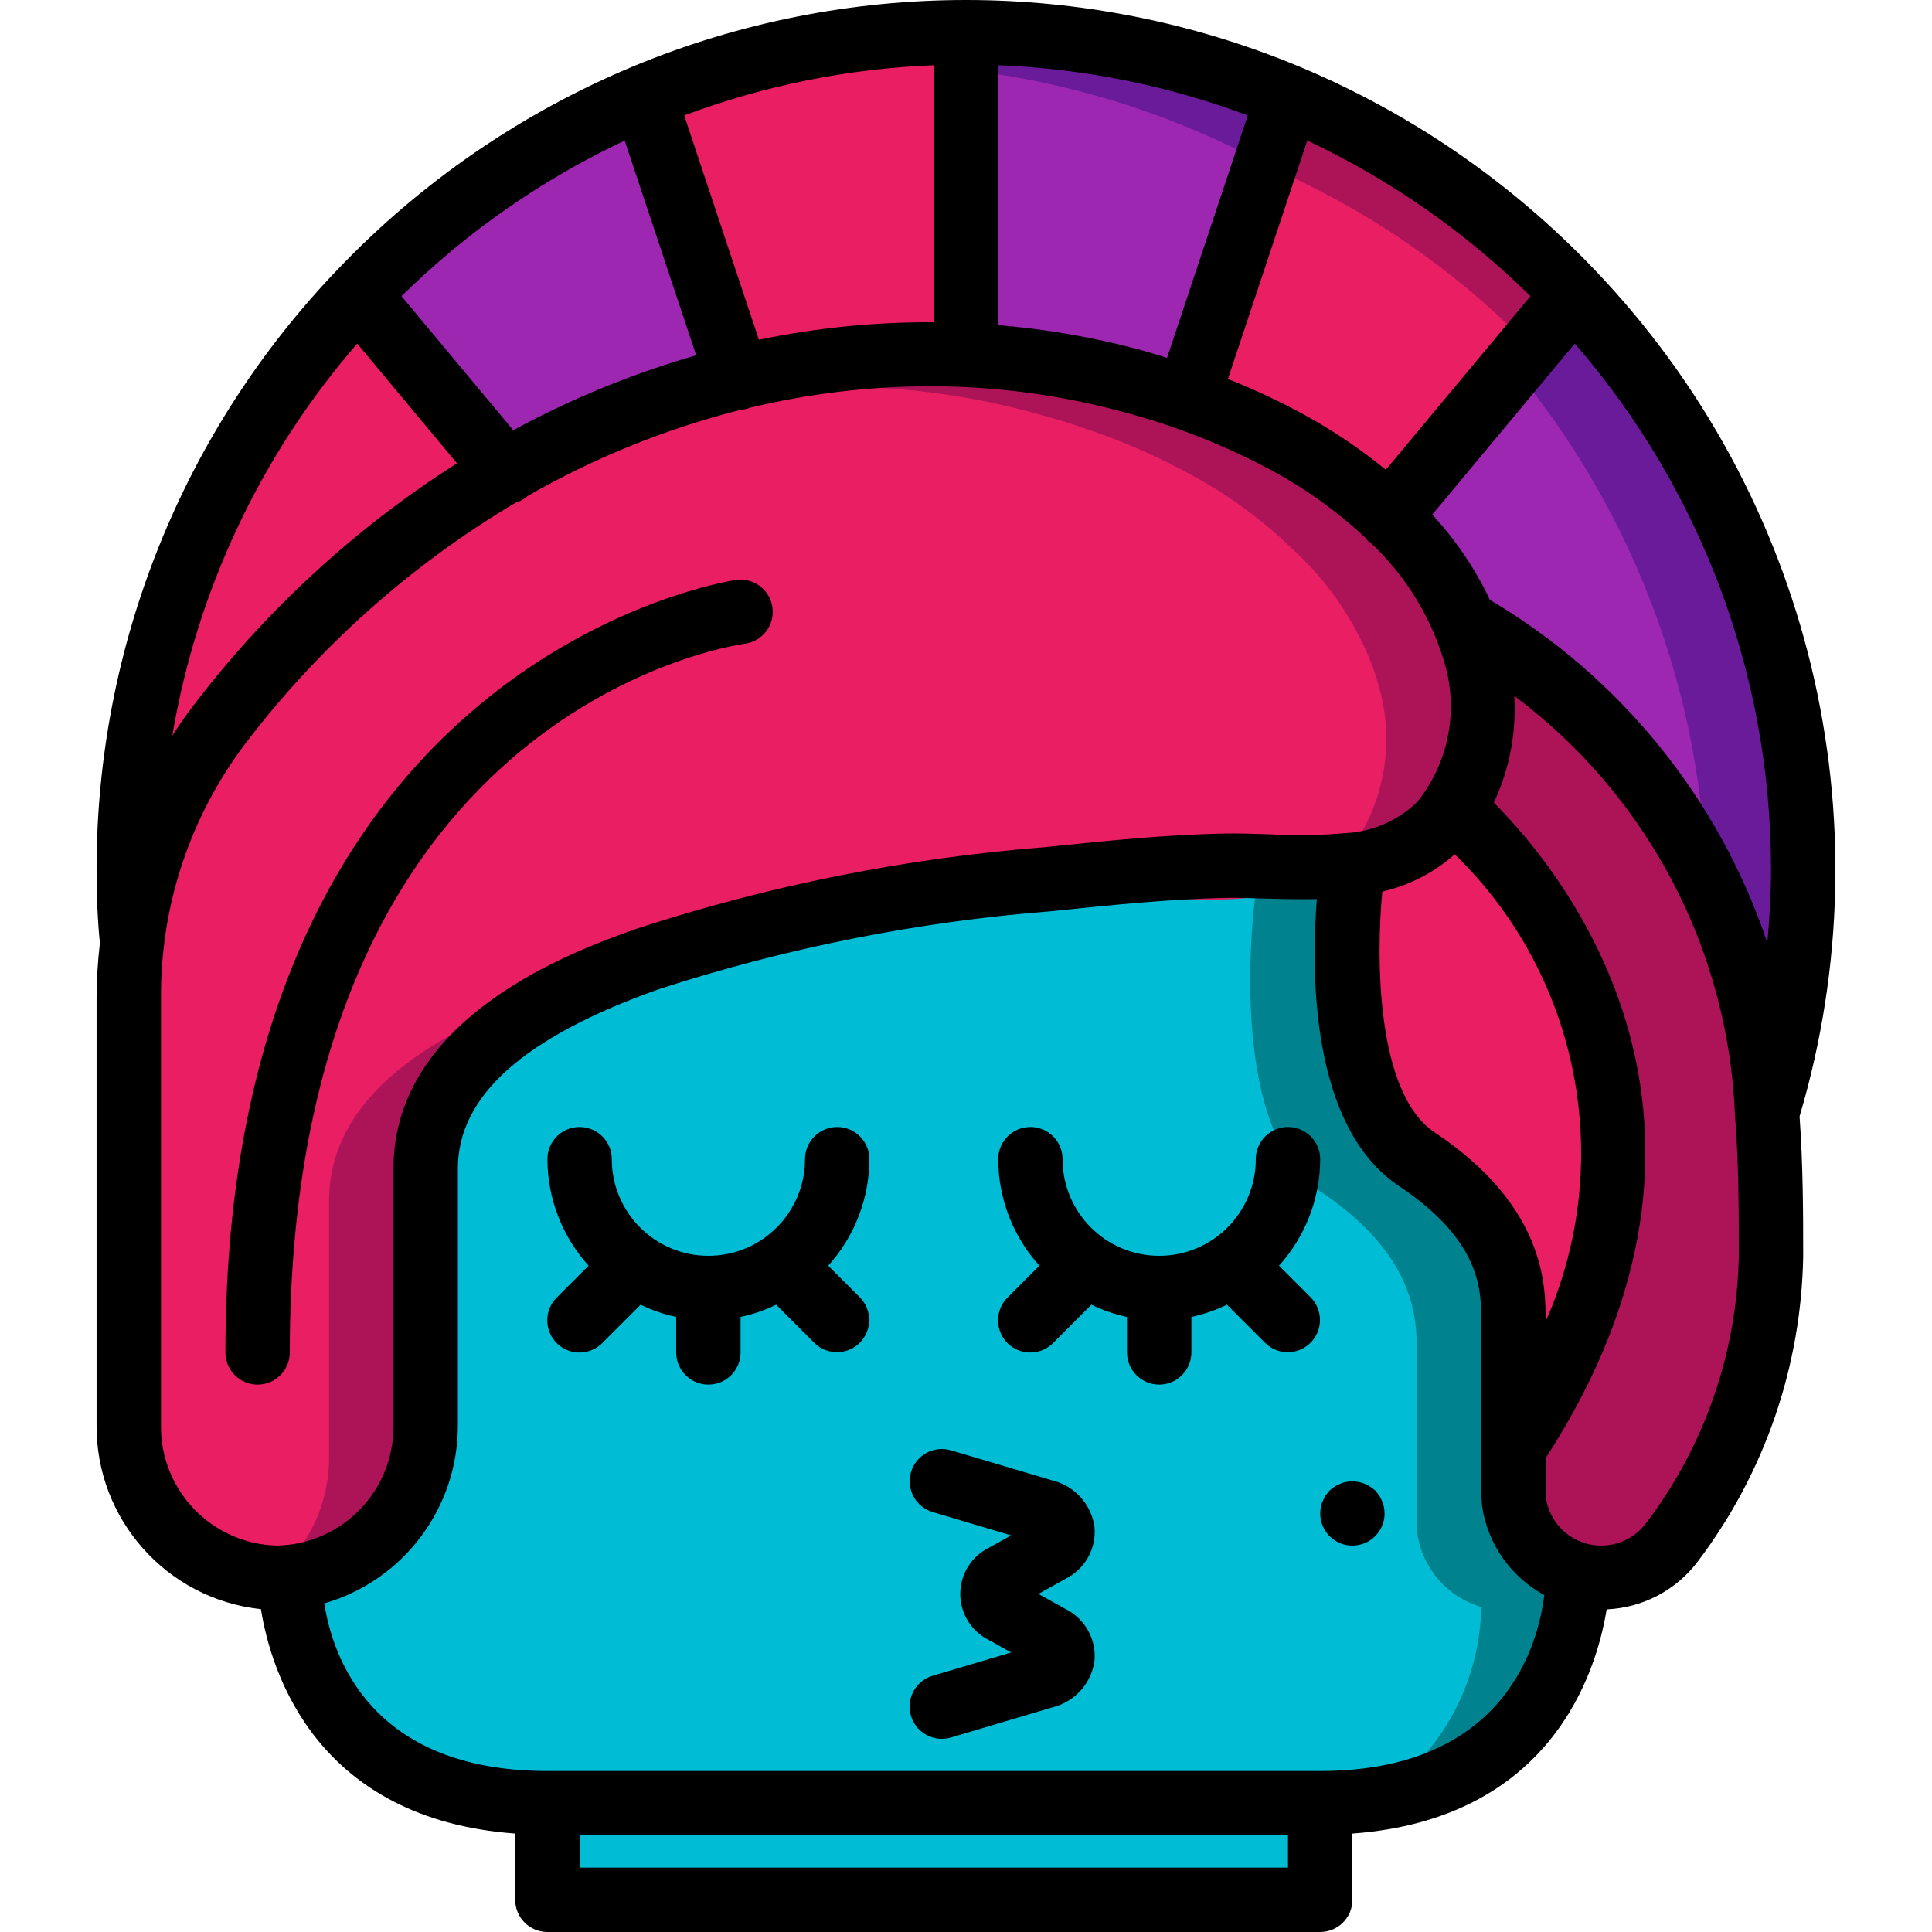<?xml version="1.0" encoding="iso-8859-1"?>
<!-- Generator: Adobe Illustrator 19.0.0, SVG Export Plug-In . SVG Version: 6.00 Build 0)  -->
<svg version="1.1" id="Capa_1" xmlns="http://www.w3.org/2000/svg" xmlns:xlink="http://www.w3.org/1999/xlink" x="0px" y="0px"
	 viewBox="0 0 512 512" style="enable-background:new 0 0 512 512;" xml:space="preserve">
<g>
	<g>
		<g>
			<g>
				<path style="fill:#6A1B9A;" d="M281.599,324.352c-2.257-0.039-4.436,0.821-6.059,2.389c-0.771,0.816-1.379,1.772-1.792,2.816
					c-0.438,1.026-0.67,2.127-0.683,3.243c-0.022,2.27,0.87,4.453,2.475,6.059c1.605,1.605,3.789,2.497,6.059,2.475
					c0.572-0.019,1.142-0.076,1.707-0.171c0.535-0.093,1.053-0.265,1.536-0.512c0.544-0.186,1.06-0.445,1.536-0.768
					c0.097-0.105,0.213-0.192,0.341-0.256C283.418,335.216,281.623,329.861,281.599,324.352z M468.308,294.997
					c23.14-76.28,3.596-159.111-51.2-217.003c-62.459-66.21-159.082-87.437-243.541-53.504c-0.986,0.318-1.955,0.688-2.901,1.109
					c-28.696,11.879-54.529,29.741-75.776,52.395c-39.109,41.091-60.87,95.678-60.757,152.405c0,6.485,0.256,12.885,0.853,19.2
					v0.085c-0.584,4.813-0.869,9.658-0.853,14.507v113.323c-0.174,10.604,3.873,20.843,11.252,28.462s17.482,11.992,28.087,12.157
					h3.328c0,0,0,59.733,68.267,59.733v25.6h204.8v-25.6c4.741,0.027,9.477-0.316,14.165-1.024
					c30.264-3.116,53.464-28.292,54.101-58.709l0.171-0.768c1.979,0.512,4.015,0.77,6.059,0.768
					c7.407,0.003,14.375-3.513,18.773-9.472c16.571-21.861,25.747-48.433,26.197-75.861c0-11.776,0-24.491-1.024-37.717V294.997z
					 M187.732,349.867c-1.988,0.008-3.968-0.25-5.888-0.768c-5.817-1.364-10.977-4.714-14.592-9.472
					c-6.633-8.822-6.839-20.909-0.512-29.952c0.408-0.605,0.864-1.176,1.365-1.707c4.801-5.907,12.015-9.326,19.627-9.301
					c14.138,0,25.6,11.462,25.6,25.6C213.332,338.405,201.871,349.867,187.732,349.867z M307.199,349.867
					c-1.988,0.008-3.968-0.25-5.888-0.768c-11.529-2.657-19.7-12.916-19.712-24.747v-0.085
					c-0.029-11.202,7.247-21.115,17.943-24.445s22.313,0.7,28.649,9.939c3.015,4.235,4.626,9.308,4.608,14.507
					C332.757,338.388,321.32,349.825,307.199,349.867z"/>
				<path style="fill:#6A1B9A;" d="M184.486,332.117c1.013,0.479,2.125,0.713,3.246,0.683c3.45-0.014,6.556-2.096,7.879-5.282
					c1.323-3.187,0.606-6.856-1.82-9.31c-2.461-2.41-6.123-3.117-9.304-1.796c-1.033,0.434-1.985,1.041-2.813,1.796
					c-3.3,3.365-3.3,8.752,0,12.117C182.503,331.077,183.454,331.682,184.486,332.117z"/>
				<path style="fill:#6A1B9A;" d="M307.199,332.8c0.571-0.02,1.14-0.077,1.704-0.171c0.535-0.095,1.053-0.268,1.538-0.512
					c0.545-0.187,1.062-0.447,1.538-0.771c0.447-0.314,0.874-0.655,1.279-1.021c1.557-1.637,2.44-3.8,2.475-6.059
					c-0.013-1.116-0.245-2.219-0.683-3.246c-0.413-1.043-1.022-1.997-1.792-2.813c-3.421-3.158-8.695-3.158-12.117,0
					c-0.773,0.814-1.383,1.769-1.796,2.813c-0.436,1.027-0.667,2.13-0.679,3.246c-0.022,2.27,0.87,4.453,2.475,6.058
					C302.746,331.93,304.929,332.822,307.199,332.8z"/>
			</g>
			<path style="fill:#9D27B0;" d="M442.708,303.531c23.14-76.28,3.596-159.111-51.2-217.003
				c-55.77-59.087-139.414-82.897-217.941-62.037c-0.986,0.318-1.955,0.688-2.901,1.109c-28.696,11.879-54.529,29.741-75.776,52.395
				c-39.109,41.091-60.87,95.678-60.757,152.405c0,6.485,0.256,12.885,0.853,19.2v0.085c-0.584,4.813-0.869,9.658-0.853,14.507
				v113.323c-0.174,10.604,3.873,20.843,11.252,28.462s17.482,11.992,28.087,12.157h3.328c0,0,0,59.733,68.267,59.733v25.6h179.2
				V486.4c8.653,0.095,17.274-1.055,25.6-3.413c25.181-7.172,42.579-30.138,42.667-56.32l0.171-0.768
				c1.979,0.512,4.015,0.77,6.059,0.768c7.407,0.003,14.375-3.513,18.773-9.472c0.085-0.085,0.085-0.171,0.171-0.256
				c16.467-21.808,25.581-48.283,26.027-75.605c0-11.776,0-24.491-1.024-37.717V303.531z"/>
		</g>
		<path style="fill:#00838F;" d="M401.236,397.995c-0.085-1.024-0.171-2.048-0.171-3.157v-44.971c0-8.533,0-25.6-25.6-42.667
			c-25.6-17.067-17.237-77.995-17.237-77.995c-0.171,0-0.427,0.085-0.597,0.085c-11.093,1.28-23.04-0.085-33.365,0.171
			c-15.445,0.256-31.061,1.963-46.421,3.499c-36.036,2.816-71.612,9.891-105.984,21.077c-2.475,0.853-5.12,1.877-7.851,2.987
			c-23.125,9.045-51.2,24.661-51.2,52.736v67.755c0.311,20.784-15.33,38.352-36.011,40.448c-1.109,0.085-2.219,0.171-3.328,0.171
			h3.328c0,0,0,59.733,68.267,59.733h204.8c4.741,0.027,9.477-0.316,14.165-1.024c30.264-3.116,53.464-28.292,54.101-58.709
			l0.171-0.768C409.301,414.824,402.623,407.245,401.236,397.995z"/>
		<path style="fill:#00BCD4;" d="M375.636,406.528c-0.085-1.024-0.171-2.048-0.171-3.157V358.4c0-8.533,0-25.6-25.6-42.667
			c-25.6-17.067-17.237-77.995-17.237-77.995c-0.171,0-0.427,0.085-0.597,0.085c-11.093,1.28-23.04-0.085-33.365,0.171
			c-15.445,0.256-31.061,1.963-46.421,3.499c-29.81,2.577-59.336,7.774-88.235,15.531c-5.973,1.621-11.861,3.499-17.749,5.547
			c-24.064,8.533-59.051,24.405-59.051,55.723v67.755c0.076,12.043-5.171,23.505-14.336,31.317l0.597,0.768h3.328
			c0,0,0,59.733,68.267,59.733h204.8c4.741,0.027,9.477-0.316,14.165-1.024c17.177-11.018,27.834-29.78,28.501-50.176l0.171-0.768
			C383.701,423.357,377.023,415.778,375.636,406.528z"/>
		<g>
			<path style="fill:#E91E63;" d="M134.143,125.099c-29.54,17.13-55.407,39.923-76.117,67.072
				c-12.702,16.724-20.662,36.563-23.04,57.429c-0.597-6.315-0.853-12.715-0.853-19.2c-0.113-56.727,21.649-111.314,60.757-152.405
				L134.143,125.099z"/>
			<path style="fill:#E91E63;" d="M255.999,8.533v85.59c-20.354-0.902-40.731,1.139-60.501,6.059L170.665,25.6
				C197.693,14.296,226.703,8.494,255.999,8.533z"/>
		</g>
		<path style="fill:#AD1457;" d="M385.108,214.272c-0.958,1.458-2.044,2.829-3.243,4.096c-6.392,6.232-14.744,10.061-23.637,10.837
			c-0.171,0-0.427,0.085-0.597,0.085c-1.451,0.171-2.816,0.256-4.267,0.341c-9.813,0.597-20.053-0.427-29.099-0.171
			c-15.445,0.256-31.061,1.963-46.421,3.499c-36.036,2.816-71.612,9.891-105.984,21.077c-2.475,0.853-5.12,1.877-7.851,2.987
			c-23.125,9.045-51.2,24.661-51.2,52.736v67.755c0.311,20.784-15.33,38.352-36.011,40.448c-1.109,0.085-2.219,0.171-3.328,0.171
			c-0.457,0.014-0.914-0.014-1.365-0.085c-21.522-1.05-38.327-18.989-37.973-40.533V264.192c-0.016-4.849,0.269-9.693,0.853-14.507
			V249.6c2.378-20.866,10.338-40.705,23.04-57.429c20.711-27.149,46.578-49.943,76.117-67.072
			c9.973-5.783,20.354-10.831,31.061-15.104c9.852-3.986,19.975-7.265,30.293-9.813c19.771-4.92,40.148-6.96,60.501-6.059
			c14.686,0.609,29.256,2.87,43.435,6.741c5.12,1.365,10.24,2.901,15.275,4.693c9.312,3.207,18.334,7.203,26.965,11.947
			c9.63,5.227,18.501,11.744,26.368,19.371c8.516,7.733,15.293,17.186,19.883,27.733c1.182,2.621,2.152,5.331,2.901,8.107
			C395.09,186.737,393.001,201.923,385.108,214.272z"/>
		<path style="fill:#E91E63;" d="M359.508,222.805c-0.958,1.458-2.044,2.829-3.243,4.096c-0.939,0.939-1.877,1.877-2.901,2.731
			c-6.044,4.541-13.215,7.344-20.736,8.107c-0.171,0-0.427,0.085-0.597,0.085c-11.093,1.28-23.04-0.085-33.365,0.171
			c-15.445,0.256-31.061,1.963-46.421,3.499c-29.81,2.577-59.336,7.774-88.235,15.531c-5.973,1.621-11.861,3.499-17.749,5.547
			c-24.064,8.533-59.051,24.405-59.051,55.723v67.755c0.066,12.402-5.487,24.168-15.104,32
			c-21.522-1.05-38.327-18.989-37.973-40.533V264.192c-0.016-4.849,0.269-9.693,0.853-14.507V249.6
			c2.378-20.866,10.338-40.705,23.04-57.429c20.711-27.149,46.578-49.943,76.117-67.072c9.973-5.783,20.354-10.831,31.061-15.104
			c1.536-0.513,3.157-0.853,4.693-1.28c19.771-4.92,40.148-6.96,60.501-6.059c14.685,0.609,29.256,2.87,43.435,6.741
			c5.12,1.365,10.24,2.901,15.275,4.693c9.312,3.207,18.334,7.203,26.965,11.947c9.63,5.227,18.501,11.744,26.368,19.371
			c8.516,7.733,15.293,17.186,19.883,27.733c1.182,2.621,2.152,5.331,2.901,8.107C369.49,195.27,367.401,210.456,359.508,222.805z"
			/>
		<g>
			<path style="fill:#AD1457;" d="M469.332,332.8c-0.45,27.428-9.626,54-26.197,75.861c-4.399,5.959-11.367,9.475-18.773,9.472
				c-2.044,0.002-4.08-0.256-6.059-0.768c-9.002-2.541-15.679-10.121-17.067-19.371c-0.085-1.024-0.171-2.048-0.171-3.157V384
				c63.659-95.573-6.315-161.365-15.957-169.728c7.893-12.349,9.982-27.535,5.717-41.557c-0.749-2.775-1.72-5.486-2.901-8.107
				c62.293,38.912,76.885,87.211,80.384,130.389v0.085C469.332,308.309,469.332,321.024,469.332,332.8z"/>
			<path style="fill:#AD1457;" d="M417.108,77.995l-11.605,13.909l-37.461,44.971c-7.867-7.627-16.738-14.144-26.368-19.371
				c-8.632-4.743-17.653-8.74-26.965-11.947l20.565-61.781l6.059-18.176C370.028,37.479,395.861,55.341,417.108,77.995z"/>
		</g>
		<path style="fill:#E91E63;" d="M405.503,91.904l-37.461,44.971c-7.867-7.627-16.738-14.144-26.368-19.371
			c-8.632-4.743-17.653-8.74-26.965-11.947l20.565-61.781C361.65,54.99,385.525,71.352,405.503,91.904z"/>
		<rect x="145.065" y="477.867" style="fill:#00BCD4;" width="204.8" height="25.6"/>
		<path style="fill:#E91E63;" d="M401.065,384v-34.133c0-8.533,0-25.6-25.6-42.667c-25.6-17.067-17.237-77.995-17.237-77.995
			c8.894-0.776,17.245-4.605,23.637-10.837c1.199-1.267,2.284-2.638,3.243-4.096C394.751,222.635,464.724,288.427,401.065,384z"/>
	</g>
	<g>
		<path d="M69.143,426.442c2.782,17.225,15.01,55.603,67.389,59.474v17.551c0,4.713,3.82,8.533,8.533,8.533h204.8
			c4.713,0,8.533-3.82,8.533-8.533v-17.551c52.326-3.866,64.583-42.165,67.38-59.418c9.561-0.409,18.435-5.079,24.186-12.728
			c17.663-23.342,27.434-51.702,27.9-80.97c0-11.192-0.023-23.836-0.958-36.951c23.441-79.035,2.777-164.572-54.159-224.19
			c-0.072-0.064-0.1-0.155-0.175-0.217l-0.067-0.036c-22.121-23.195-48.824-41.538-78.412-53.863l-0.067-0.038l-0.044-0.005
			c-56.337-23.332-119.634-23.332-175.971,0l-0.044,0.005l-0.067,0.038c-29.59,12.326-56.294,30.67-78.416,53.868l-0.059,0.032
			c-0.065,0.054-0.09,0.134-0.153,0.19c-40.891,42.74-63.703,99.617-63.677,158.768c0,7.142,0.292,13.683,0.854,19.283
			c0,0.058,0.032,0.106,0.033,0.163c-0.559,4.763-0.855,9.554-0.887,14.349v113.296C25.342,402.587,44.188,423.773,69.143,426.442z
			 M42.665,377.492V264.196c-0.115-24.115,7.667-47.604,22.158-66.88c19.594-25.793,43.982-47.562,71.824-64.114
			c1.08-0.313,2.086-0.84,2.959-1.549c0.059-0.049,0.081-0.121,0.138-0.172c17.765-10.188,36.841-17.898,56.696-22.916
			c0.593-0.032,1.181-0.129,1.753-0.287c0.106-0.035,0.174-0.12,0.278-0.159c15.67-3.787,31.73-5.72,47.852-5.761
			c17.198-0.015,34.322,2.241,50.929,6.708c14.036,3.669,27.581,9.009,40.346,15.904c8.739,4.792,16.852,10.647,24.153,17.431
			c0.247,0.365,0.523,0.708,0.826,1.028c0.18,0.15,0.4,0.203,0.588,0.336c9.115,8.531,15.824,19.311,19.454,31.256
			c4.039,12.863,1.429,26.892-6.967,37.442c-5.125,4.984-11.886,7.939-19.025,8.317c-6.747,0.601-13.529,0.705-20.292,0.312
			c-4.229-0.137-8.363-0.283-12.225-0.192c-15.225,0.321-30.566,1.896-45.4,3.421l-1.766,0.183
			c-36.712,2.886-72.952,10.113-107.962,21.529c-16.004,5.671-64.713,22.929-64.713,63.721v67.738
			c0.334,17.361-13.44,31.72-30.8,32.108C56.108,409.214,42.332,394.854,42.665,377.492z M165.55,37.248l18.947,56.906
			c-16.832,4.847-33.088,11.506-48.483,19.863l-29.608-35.528C123.65,61.499,143.647,47.555,165.55,37.248z M405.588,78.486
			l-38.34,46.01c-6.682-5.469-13.851-10.314-21.417-14.476c-6.604-3.613-13.427-6.813-20.428-9.58l21.042-63.193
			C368.348,47.554,388.346,61.498,405.588,78.486z M380.199,300.1c-15.601-10.402-15.522-46.632-13.881-63.819
			c7.125-1.638,13.726-5.036,19.201-9.882c33.137,32.181,42.744,81.587,24.08,123.84v-0.373
			C409.599,340.842,409.599,319.7,380.199,300.1z M309.278,94.852c-2.514-0.771-5.004-1.569-7.588-2.265
			c-12.17-3.241-24.606-5.388-37.158-6.417V17.283c22.617,0.875,44.949,5.366,66.146,13.303L309.278,94.852z M247.465,85.4
			c-15.57-0.082-31.105,1.475-46.349,4.645L181.32,30.587c21.197-7.938,43.528-12.429,66.146-13.304V85.4z M341.332,494.933H153.599
			V486.4h187.733V494.933z M349.865,469.333h-204.8c-46.713,0-56.911-30.192-59.123-44.419
			c21.086-6.099,35.546-25.473,35.394-47.423v-67.738c0-19.333,17.45-34.917,53.346-47.638
			c33.736-10.946,68.645-17.873,104.004-20.638l1.771-0.179c14.492-1.492,29.479-3.029,44.008-3.333
			c3.604-0.083,7.404,0.054,11.312,0.179c4.331,0.145,8.754,0.207,13.205,0.123c-1.507,18.91-1.836,60.306,21.75,76.031
			c21.8,14.533,21.8,27.7,21.8,35.567v44.971c0,1.35,0.092,2.6,0.25,4.367c1.482,9.99,7.586,18.697,16.471,23.496
			C407.743,435.248,399.128,469.333,349.865,469.333z M436.283,403.575c-3.525,4.779-9.562,6.993-15.341,5.628
			c-5.779-1.365-10.186-6.047-11.2-11.899c-0.067-0.8-0.142-1.6-0.142-2.467v-8.388c58.095-89.665,5.051-154.926-13.722-173.744
			c4.144-8.826,6.006-18.55,5.417-28.283c35.304,26.374,56.805,67.284,58.505,111.319c1,12.896,1,25.179,1,37.058
			C460.339,358.395,451.754,383.18,436.283,403.575z M468.359,249.856c-12.793-38.14-38.889-70.4-73.515-90.879
			c-3.911-8.269-9.065-15.89-15.283-22.599l37.771-45.321c33.563,38.661,52.03,88.145,51.999,139.342
			C469.332,236.932,468.94,243.41,468.359,249.856L468.359,249.856z M94.668,91.056l26.435,31.721
			C94.221,139.876,70.58,161.6,51.274,186.942c-1.982,2.589-3.843,5.271-5.609,8.018C52.154,156.484,69.107,120.537,94.668,91.056
			L94.668,91.056z"/>
		<path d="M76.799,358.4c0-168.992,115.508-187.1,120.604-187.808c4.663-0.635,7.933-4.925,7.308-9.589
			c-0.625-4.665-4.908-7.943-9.574-7.327c-1.354,0.179-135.404,20.187-135.404,204.725c0,4.713,3.821,8.533,8.533,8.533
			S76.799,363.113,76.799,358.4z"/>
		<path d="M221.865,298.667c-4.713,0-8.533,3.82-8.533,8.533c0,14.138-11.462,25.6-25.6,25.6s-25.6-11.462-25.6-25.6
			c0-4.713-3.821-8.533-8.533-8.533c-4.713,0-8.533,3.82-8.533,8.533c0.036,10.43,3.923,20.479,10.914,28.22l-8.414,8.414
			c-2.176,2.151-3.033,5.303-2.247,8.26s3.096,5.267,6.053,6.053c2.957,0.786,6.109-0.071,8.26-2.247l10.138-10.137
			c3.003,1.451,6.169,2.539,9.429,3.241v9.396c0,4.713,3.821,8.533,8.533,8.533s8.533-3.821,8.533-8.533v-9.396
			c3.261-0.702,6.426-1.79,9.429-3.241l10.138,10.137c3.341,3.281,8.701,3.256,12.012-0.054c3.311-3.311,3.335-8.671,0.054-12.012
			l-8.414-8.414c6.991-7.74,10.878-17.79,10.914-28.22C230.399,302.487,226.578,298.667,221.865,298.667z"/>
		<path d="M366.249,397.821c-0.188-0.543-0.448-1.058-0.771-1.533c-0.337-0.429-0.679-0.854-1.021-1.279
			c-0.83-0.754-1.783-1.362-2.817-1.796c-2.079-0.85-4.409-0.85-6.487,0c-1.033,0.434-1.984,1.041-2.813,1.796
			c-0.341,0.425-0.683,0.85-1.025,1.279c-0.323,0.475-0.582,0.991-0.771,1.533c-0.246,0.484-0.417,1.002-0.508,1.538
			c-0.096,0.565-0.153,1.136-0.171,1.709c0,4.713,3.82,8.533,8.533,8.533s8.533-3.82,8.533-8.533
			c-0.02-0.573-0.077-1.143-0.171-1.708C366.667,398.824,366.494,398.306,366.249,397.821z"/>
		<path d="M347.365,343.834l-8.414-8.414c6.991-7.74,10.878-17.79,10.914-28.22c0-4.713-3.821-8.533-8.533-8.533
			c-4.713,0-8.533,3.82-8.533,8.533c0,14.138-11.462,25.6-25.6,25.6s-25.6-11.462-25.6-25.6c0-4.713-3.821-8.533-8.533-8.533
			s-8.533,3.82-8.533,8.533c0.036,10.43,3.923,20.479,10.914,28.22l-8.414,8.414c-2.176,2.151-3.033,5.303-2.247,8.26
			s3.096,5.267,6.053,6.053c2.957,0.786,6.109-0.071,8.26-2.247l10.138-10.137c3.003,1.451,6.169,2.539,9.429,3.241v9.396
			c0,4.713,3.821,8.533,8.533,8.533c4.713,0,8.533-3.821,8.533-8.533v-9.396c3.261-0.702,6.426-1.79,9.429-3.241l10.138,10.137
			c3.341,3.281,8.701,3.256,12.012-0.054C350.622,352.535,350.646,347.174,347.365,343.834z"/>
		<path d="M290.053,404.663c-0.834-5.981-5.222-10.854-11.083-12.308l-26.942-8c-4.516-1.337-9.26,1.238-10.601,5.752
			c-1.341,4.514,1.23,9.262,5.743,10.606l20.787,6.179l-5.883,3.275c-4.655,2.3-7.601,7.043-7.6,12.235
			c0.001,5.192,2.949,9.934,7.604,12.232l5.887,3.279l-20.796,6.175c-2.925,0.866-5.165,3.227-5.875,6.193s0.216,6.086,2.43,8.183
			c2.215,2.097,5.38,2.853,8.303,1.982l26.938-8c5.863-1.452,10.253-6.326,11.088-12.308c0.521-5.661-2.46-11.068-7.525-13.65
			l-7.342-4.087l7.342-4.087C287.593,415.731,290.574,410.324,290.053,404.663z"/>
	</g>
</g>
<g>
</g>
<g>
</g>
<g>
</g>
<g>
</g>
<g>
</g>
<g>
</g>
<g>
</g>
<g>
</g>
<g>
</g>
<g>
</g>
<g>
</g>
<g>
</g>
<g>
</g>
<g>
</g>
<g>
</g>
</svg>
